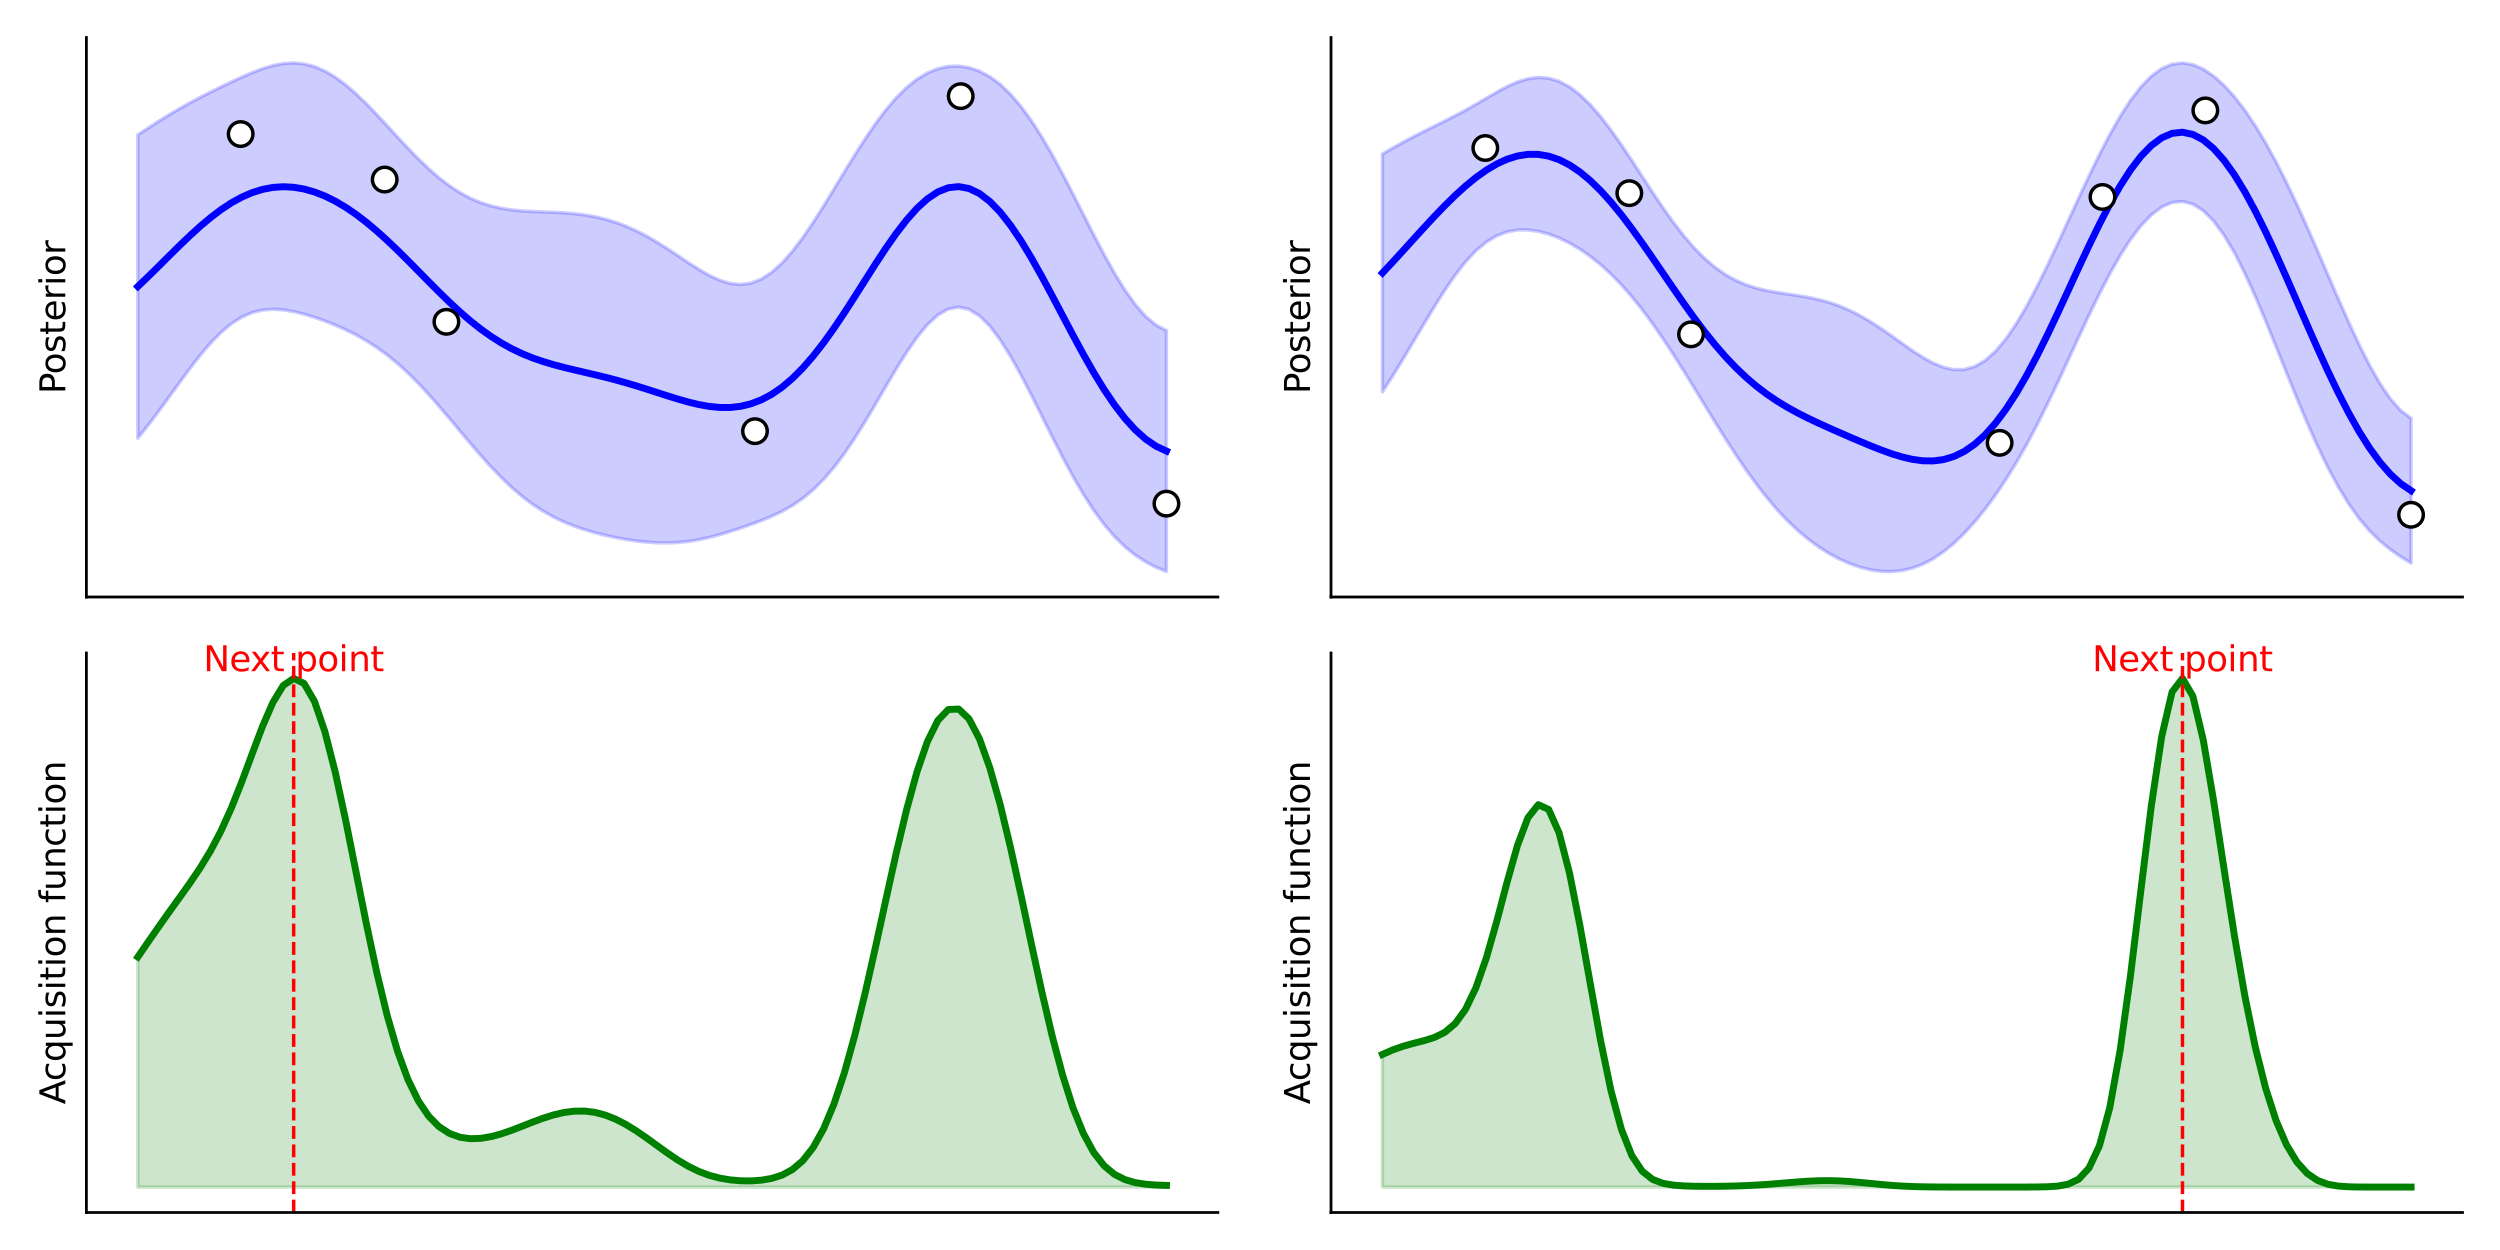 <?xml version="1.0" encoding="utf-8" standalone="no"?>
<!DOCTYPE svg PUBLIC "-//W3C//DTD SVG 1.1//EN"
  "http://www.w3.org/Graphics/SVG/1.1/DTD/svg11.dtd">
<svg xmlns:xlink="http://www.w3.org/1999/xlink" width="720pt" height="360pt" viewBox="0 0 720 360" xmlns="http://www.w3.org/2000/svg" version="1.1">
 <defs>
  <style type="text/css">*{stroke-linejoin: round; stroke-linecap: butt}</style>
 </defs>
 <g id="figure_1">
  <g id="patch_1">
   <path d="M 0 360 
L 720 360 
L 720 0 
L 0 0 
z
" style="fill: #ffffff"/>
  </g>
  <g id="axes_1">
   <g id="patch_2">
    <path d="M 24.88 171.943 
L 350.747 171.943 
L 350.747 10.8 
L 24.88 10.8 
z
" style="fill: #ffffff"/>
   </g>
   <g id="PolyCollection_1">
    <defs>
     <path id="m6719c2798e" d="M 39.692 -321.179 
L 39.692 -233.794 
L 42.684 -237.546 
L 45.677 -241.512 
L 48.669 -245.614 
L 51.662 -249.752 
L 54.654 -253.811 
L 57.646 -257.662 
L 60.639 -261.177 
L 63.631 -264.235 
L 66.623 -266.747 
L 69.616 -268.658 
L 72.608 -269.962 
L 75.6 -270.695 
L 78.593 -270.93 
L 81.585 -270.754 
L 84.577 -270.258 
L 87.57 -269.523 
L 90.562 -268.609 
L 93.554 -267.552 
L 96.547 -266.363 
L 99.539 -265.034 
L 102.531 -263.541 
L 105.524 -261.851 
L 108.516 -259.93 
L 111.508 -257.751 
L 114.501 -255.298 
L 117.493 -252.569 
L 120.486 -249.58 
L 123.478 -246.363 
L 126.47 -242.964 
L 129.463 -239.441 
L 132.455 -235.863 
L 135.447 -232.301 
L 138.44 -228.826 
L 141.432 -225.508 
L 144.424 -222.403 
L 147.417 -219.558 
L 150.409 -217.001 
L 153.401 -214.745 
L 156.394 -212.787 
L 159.386 -211.108 
L 162.378 -209.681 
L 165.371 -208.473 
L 168.363 -207.447 
L 171.355 -206.571 
L 174.348 -205.819 
L 177.34 -205.173 
L 180.332 -204.628 
L 183.325 -204.187 
L 186.317 -203.862 
L 189.31 -203.671 
L 192.302 -203.632 
L 195.294 -203.764 
L 198.287 -204.075 
L 201.279 -204.564 
L 204.271 -205.219 
L 207.264 -206.014 
L 210.256 -206.917 
L 213.248 -207.899 
L 216.241 -208.944 
L 219.233 -210.063 
L 222.225 -211.297 
L 225.218 -212.714 
L 228.21 -214.402 
L 231.202 -216.449 
L 234.195 -218.931 
L 237.187 -221.901 
L 240.179 -225.379 
L 243.172 -229.354 
L 246.164 -233.775 
L 249.156 -238.558 
L 252.149 -243.586 
L 255.141 -248.712 
L 258.134 -253.765 
L 261.126 -258.55 
L 264.118 -262.864 
L 267.111 -266.5 
L 270.103 -269.263 
L 273.095 -270.985 
L 276.088 -271.549 
L 279.08 -270.897 
L 282.072 -269.043 
L 285.065 -266.069 
L 288.057 -262.111 
L 291.049 -257.346 
L 294.042 -251.97 
L 297.034 -246.189 
L 300.026 -240.202 
L 303.019 -234.197 
L 306.011 -228.345 
L 309.003 -222.791 
L 311.996 -217.654 
L 314.988 -213.022 
L 317.98 -208.949 
L 320.973 -205.455 
L 323.965 -202.528 
L 326.958 -200.123 
L 329.95 -198.178 
L 332.942 -196.62 
L 335.935 -195.382 
L 335.935 -264.811 
L 335.935 -264.811 
L 332.942 -266.364 
L 329.95 -268.878 
L 326.958 -272.289 
L 323.965 -276.491 
L 320.973 -281.346 
L 317.98 -286.701 
L 314.988 -292.396 
L 311.996 -298.27 
L 309.003 -304.168 
L 306.011 -309.943 
L 303.019 -315.458 
L 300.026 -320.594 
L 297.034 -325.25 
L 294.042 -329.348 
L 291.049 -332.836 
L 288.057 -335.688 
L 285.065 -337.905 
L 282.072 -339.507 
L 279.08 -340.521 
L 276.088 -340.972 
L 273.095 -340.873 
L 270.103 -340.22 
L 267.111 -338.999 
L 264.118 -337.197 
L 261.126 -334.809 
L 258.134 -331.85 
L 255.141 -328.356 
L 252.149 -324.386 
L 249.156 -320.02 
L 246.164 -315.351 
L 243.172 -310.489 
L 240.179 -305.552 
L 237.187 -300.665 
L 234.195 -295.958 
L 231.202 -291.565 
L 228.21 -287.619 
L 225.218 -284.243 
L 222.225 -281.545 
L 219.233 -279.599 
L 216.241 -278.441 
L 213.248 -278.054 
L 210.256 -278.373 
L 207.264 -279.292 
L 204.271 -280.682 
L 201.279 -282.405 
L 198.287 -284.327 
L 195.294 -286.332 
L 192.302 -288.319 
L 189.31 -290.212 
L 186.317 -291.952 
L 183.325 -293.504 
L 180.332 -294.844 
L 177.34 -295.966 
L 174.348 -296.873 
L 171.355 -297.578 
L 168.363 -298.1 
L 165.371 -298.465 
L 162.378 -298.706 
L 159.386 -298.86 
L 156.394 -298.971 
L 153.401 -299.086 
L 150.409 -299.259 
L 147.417 -299.546 
L 144.424 -300.004 
L 141.432 -300.688 
L 138.44 -301.646 
L 135.447 -302.917 
L 132.455 -304.525 
L 129.463 -306.479 
L 126.47 -308.771 
L 123.478 -311.372 
L 120.486 -314.238 
L 117.493 -317.311 
L 114.501 -320.518 
L 111.508 -323.78 
L 108.516 -327.009 
L 105.524 -330.111 
L 102.531 -332.997 
L 99.539 -335.58 
L 96.547 -337.782 
L 93.554 -339.543 
L 90.562 -340.82 
L 87.57 -341.595 
L 84.577 -341.875 
L 81.585 -341.697 
L 78.593 -341.118 
L 75.6 -340.217 
L 72.608 -339.078 
L 69.616 -337.784 
L 66.623 -336.398 
L 63.631 -334.961 
L 60.639 -333.483 
L 57.646 -331.958 
L 54.654 -330.367 
L 51.662 -328.691 
L 48.669 -326.924 
L 45.677 -325.068 
L 42.684 -323.144 
L 39.692 -321.179 
z
" style="stroke: #0000ff; stroke-opacity: 0.2"/>
    </defs>
    <g clip-path="url(#peaa70391b2)">
     <use xlink:href="#m6719c2798e" x="0" y="360" style="fill: #0000ff; fill-opacity: 0.2; stroke: #0000ff; stroke-opacity: 0.2"/>
    </g>
   </g>
   <g id="matplotlib.axis_1"/>
   <g id="matplotlib.axis_2">
    <g id="text_1">
     <!-- Posterior -->
     <g transform="translate(18.8 113.465) rotate(-90) scale(0.1 -0.1)">
      <defs>
       <path id="DejaVuSans-50" d="M 1259 4147 
L 1259 2394 
L 2053 2394 
Q 2494 2394 2734 2622 
Q 2975 2850 2975 3272 
Q 2975 3691 2734 3919 
Q 2494 4147 2053 4147 
L 1259 4147 
z
M 628 4666 
L 2053 4666 
Q 2838 4666 3239 4311 
Q 3641 3956 3641 3272 
Q 3641 2581 3239 2228 
Q 2838 1875 2053 1875 
L 1259 1875 
L 1259 0 
L 628 0 
L 628 4666 
z
" transform="scale(0.016)"/>
       <path id="DejaVuSans-6f" d="M 1959 3097 
Q 1497 3097 1228 2736 
Q 959 2375 959 1747 
Q 959 1119 1226 758 
Q 1494 397 1959 397 
Q 2419 397 2687 759 
Q 2956 1122 2956 1747 
Q 2956 2369 2687 2733 
Q 2419 3097 1959 3097 
z
M 1959 3584 
Q 2709 3584 3137 3096 
Q 3566 2609 3566 1747 
Q 3566 888 3137 398 
Q 2709 -91 1959 -91 
Q 1206 -91 779 398 
Q 353 888 353 1747 
Q 353 2609 779 3096 
Q 1206 3584 1959 3584 
z
" transform="scale(0.016)"/>
       <path id="DejaVuSans-73" d="M 2834 3397 
L 2834 2853 
Q 2591 2978 2328 3040 
Q 2066 3103 1784 3103 
Q 1356 3103 1142 2972 
Q 928 2841 928 2578 
Q 928 2378 1081 2264 
Q 1234 2150 1697 2047 
L 1894 2003 
Q 2506 1872 2764 1633 
Q 3022 1394 3022 966 
Q 3022 478 2636 193 
Q 2250 -91 1575 -91 
Q 1294 -91 989 -36 
Q 684 19 347 128 
L 347 722 
Q 666 556 975 473 
Q 1284 391 1588 391 
Q 1994 391 2212 530 
Q 2431 669 2431 922 
Q 2431 1156 2273 1281 
Q 2116 1406 1581 1522 
L 1381 1569 
Q 847 1681 609 1914 
Q 372 2147 372 2553 
Q 372 3047 722 3315 
Q 1072 3584 1716 3584 
Q 2034 3584 2315 3537 
Q 2597 3491 2834 3397 
z
" transform="scale(0.016)"/>
       <path id="DejaVuSans-74" d="M 1172 4494 
L 1172 3500 
L 2356 3500 
L 2356 3053 
L 1172 3053 
L 1172 1153 
Q 1172 725 1289 603 
Q 1406 481 1766 481 
L 2356 481 
L 2356 0 
L 1766 0 
Q 1100 0 847 248 
Q 594 497 594 1153 
L 594 3053 
L 172 3053 
L 172 3500 
L 594 3500 
L 594 4494 
L 1172 4494 
z
" transform="scale(0.016)"/>
       <path id="DejaVuSans-65" d="M 3597 1894 
L 3597 1613 
L 953 1613 
Q 991 1019 1311 708 
Q 1631 397 2203 397 
Q 2534 397 2845 478 
Q 3156 559 3463 722 
L 3463 178 
Q 3153 47 2828 -22 
Q 2503 -91 2169 -91 
Q 1331 -91 842 396 
Q 353 884 353 1716 
Q 353 2575 817 3079 
Q 1281 3584 2069 3584 
Q 2775 3584 3186 3129 
Q 3597 2675 3597 1894 
z
M 3022 2063 
Q 3016 2534 2758 2815 
Q 2500 3097 2075 3097 
Q 1594 3097 1305 2825 
Q 1016 2553 972 2059 
L 3022 2063 
z
" transform="scale(0.016)"/>
       <path id="DejaVuSans-72" d="M 2631 2963 
Q 2534 3019 2420 3045 
Q 2306 3072 2169 3072 
Q 1681 3072 1420 2755 
Q 1159 2438 1159 1844 
L 1159 0 
L 581 0 
L 581 3500 
L 1159 3500 
L 1159 2956 
Q 1341 3275 1631 3429 
Q 1922 3584 2338 3584 
Q 2397 3584 2469 3576 
Q 2541 3569 2628 3553 
L 2631 2963 
z
" transform="scale(0.016)"/>
       <path id="DejaVuSans-69" d="M 603 3500 
L 1178 3500 
L 1178 0 
L 603 0 
L 603 3500 
z
M 603 4863 
L 1178 4863 
L 1178 4134 
L 603 4134 
L 603 4863 
z
" transform="scale(0.016)"/>
      </defs>
      <use xlink:href="#DejaVuSans-50"/>
      <use xlink:href="#DejaVuSans-6f" x="56.678"/>
      <use xlink:href="#DejaVuSans-73" x="117.859"/>
      <use xlink:href="#DejaVuSans-74" x="169.959"/>
      <use xlink:href="#DejaVuSans-65" x="209.168"/>
      <use xlink:href="#DejaVuSans-72" x="270.691"/>
      <use xlink:href="#DejaVuSans-69" x="311.805"/>
      <use xlink:href="#DejaVuSans-6f" x="339.588"/>
      <use xlink:href="#DejaVuSans-72" x="400.77"/>
     </g>
    </g>
   </g>
   <g id="line2d_1">
    <path d="M 39.692 82.514 
L 42.684 79.655 
L 45.677 76.71 
L 48.669 73.731 
L 51.662 70.778 
L 54.654 67.911 
L 57.646 65.19 
L 60.639 62.67 
L 63.631 60.402 
L 66.623 58.427 
L 69.616 56.779 
L 72.608 55.48 
L 75.6 54.544 
L 78.593 53.976 
L 81.585 53.775 
L 84.577 53.933 
L 87.57 54.441 
L 90.562 55.286 
L 93.554 56.453 
L 96.547 57.927 
L 99.539 59.693 
L 102.531 61.731 
L 105.524 64.019 
L 108.516 66.531 
L 111.508 69.234 
L 114.501 72.092 
L 117.493 75.06 
L 120.486 78.091 
L 123.478 81.133 
L 126.47 84.133 
L 129.463 87.04 
L 132.455 89.806 
L 135.447 92.391 
L 138.44 94.764 
L 141.432 96.902 
L 144.424 98.796 
L 147.417 100.448 
L 150.409 101.87 
L 153.401 103.085 
L 156.394 104.121 
L 159.386 105.016 
L 162.378 105.806 
L 165.371 106.531 
L 168.363 107.227 
L 171.355 107.926 
L 174.348 108.654 
L 177.34 109.43 
L 180.332 110.264 
L 183.325 111.155 
L 186.317 112.093 
L 189.31 113.059 
L 192.302 114.024 
L 195.294 114.952 
L 198.287 115.799 
L 201.279 116.516 
L 204.271 117.049 
L 207.264 117.347 
L 210.256 117.355 
L 213.248 117.023 
L 216.241 116.307 
L 219.233 115.169 
L 222.225 113.579 
L 225.218 111.521 
L 228.21 108.99 
L 231.202 105.993 
L 234.195 102.556 
L 237.187 98.717 
L 240.179 94.534 
L 243.172 90.078 
L 246.164 85.437 
L 249.156 80.711 
L 252.149 76.014 
L 255.141 71.466 
L 258.134 67.193 
L 261.126 63.32 
L 264.118 59.969 
L 267.111 57.25 
L 270.103 55.259 
L 273.095 54.071 
L 276.088 53.74 
L 279.08 54.291 
L 282.072 55.725 
L 285.065 58.013 
L 288.057 61.1 
L 291.049 64.909 
L 294.042 69.341 
L 297.034 74.28 
L 300.026 79.602 
L 303.019 85.172 
L 306.011 90.856 
L 309.003 96.52 
L 311.996 102.038 
L 314.988 107.291 
L 317.98 112.175 
L 320.973 116.599 
L 323.965 120.491 
L 326.958 123.794 
L 329.95 126.472 
L 332.942 128.508 
L 335.935 129.904 
" clip-path="url(#peaa70391b2)" style="fill: none; stroke: #0000ff; stroke-width: 2; stroke-linecap: square"/>
   </g>
   <g id="patch_3">
    <path d="M 24.88 171.943 
L 24.88 10.8 
" style="fill: none; stroke: #000000; stroke-width: 0.8; stroke-linejoin: miter; stroke-linecap: square"/>
   </g>
   <g id="patch_4">
    <path d="M 24.88 171.943 
L 350.747 171.943 
" style="fill: none; stroke: #000000; stroke-width: 0.8; stroke-linejoin: miter; stroke-linecap: square"/>
   </g>
   <g id="PathCollection_1">
    <defs>
     <path id="m55fca72162" d="M 0 3.536 
C 0.938 3.536 1.837 3.163 2.5 2.5 
C 3.163 1.837 3.536 0.938 3.536 0 
C 3.536 -0.938 3.163 -1.837 2.5 -2.5 
C 1.837 -3.163 0.938 -3.536 0 -3.536 
C -0.938 -3.536 -1.837 -3.163 -2.5 -2.5 
C -3.163 -1.837 -3.536 -0.938 -3.536 0 
C -3.536 0.938 -3.163 1.837 -2.5 2.5 
C -1.837 3.163 -0.938 3.536 0 3.536 
z
" style="stroke: #000000"/>
    </defs>
    <g clip-path="url(#peaa70391b2)">
     <use xlink:href="#m55fca72162" x="110.79" y="51.709" style="fill: #ffffff; stroke: #000000"/>
     <use xlink:href="#m55fca72162" x="128.565" y="92.683" style="fill: #ffffff; stroke: #000000"/>
     <use xlink:href="#m55fca72162" x="217.438" y="124.175" style="fill: #ffffff; stroke: #000000"/>
     <use xlink:href="#m55fca72162" x="276.686" y="27.693" style="fill: #ffffff; stroke: #000000"/>
     <use xlink:href="#m55fca72162" x="69.316" y="38.602" style="fill: #ffffff; stroke: #000000"/>
     <use xlink:href="#m55fca72162" x="335.935" y="145.052" style="fill: #ffffff; stroke: #000000"/>
    </g>
   </g>
  </g>
  <g id="axes_2">
   <g id="patch_5">
    <path d="M 383.333 171.943 
L 709.2 171.943 
L 709.2 10.8 
L 383.333 10.8 
z
" style="fill: #ffffff"/>
   </g>
   <g id="PolyCollection_2">
    <defs>
     <path id="me0e3188e59" d="M 398.145 -315.664 
L 398.145 -247.118 
L 401.138 -251.778 
L 404.13 -256.655 
L 407.122 -261.667 
L 410.115 -266.711 
L 413.107 -271.666 
L 416.1 -276.392 
L 419.092 -280.744 
L 422.084 -284.579 
L 425.077 -287.784 
L 428.069 -290.291 
L 431.061 -292.089 
L 434.054 -293.219 
L 437.046 -293.756 
L 440.038 -293.782 
L 443.031 -293.371 
L 446.023 -292.581 
L 449.015 -291.45 
L 452.008 -290 
L 455 -288.237 
L 457.992 -286.158 
L 460.985 -283.756 
L 463.977 -281.021 
L 466.969 -277.947 
L 469.962 -274.537 
L 472.954 -270.801 
L 475.946 -266.757 
L 478.939 -262.436 
L 481.931 -257.881 
L 484.924 -253.142 
L 487.916 -248.282 
L 490.908 -243.369 
L 493.901 -238.477 
L 496.893 -233.68 
L 499.885 -229.045 
L 502.878 -224.634 
L 505.87 -220.494 
L 508.862 -216.66 
L 511.855 -213.155 
L 514.847 -209.986 
L 517.839 -207.153 
L 520.832 -204.647 
L 523.824 -202.454 
L 526.816 -200.56 
L 529.809 -198.956 
L 532.801 -197.637 
L 535.793 -196.605 
L 538.786 -195.872 
L 541.778 -195.455 
L 544.77 -195.382 
L 547.763 -195.679 
L 550.755 -196.376 
L 553.748 -197.498 
L 556.74 -199.059 
L 559.732 -201.068 
L 562.725 -203.519 
L 565.717 -206.396 
L 568.709 -209.68 
L 571.702 -213.354 
L 574.694 -217.41 
L 577.686 -221.854 
L 580.679 -226.697 
L 583.671 -231.945 
L 586.663 -237.586 
L 589.656 -243.579 
L 592.648 -249.85 
L 595.64 -256.296 
L 598.633 -262.788 
L 601.625 -269.183 
L 604.617 -275.338 
L 607.61 -281.112 
L 610.602 -286.38 
L 613.594 -291.03 
L 616.587 -294.966 
L 619.579 -298.103 
L 622.572 -300.364 
L 625.564 -301.676 
L 628.556 -301.972 
L 631.549 -301.195 
L 634.541 -299.309 
L 637.533 -296.309 
L 640.526 -292.235 
L 643.518 -287.175 
L 646.51 -281.263 
L 649.503 -274.666 
L 652.495 -267.576 
L 655.487 -260.193 
L 658.48 -252.715 
L 661.472 -245.329 
L 664.464 -238.205 
L 667.457 -231.492 
L 670.449 -225.309 
L 673.441 -219.747 
L 676.434 -214.859 
L 679.426 -210.662 
L 682.418 -207.128 
L 685.411 -204.191 
L 688.403 -201.746 
L 691.396 -199.668 
L 694.388 -197.836 
L 694.388 -239.529 
L 694.388 -239.529 
L 691.396 -241.779 
L 688.403 -245.176 
L 685.411 -249.592 
L 682.418 -254.857 
L 679.426 -260.791 
L 676.434 -267.213 
L 673.441 -273.956 
L 670.449 -280.864 
L 667.457 -287.795 
L 664.464 -294.62 
L 661.472 -301.228 
L 658.48 -307.524 
L 655.487 -313.427 
L 652.495 -318.877 
L 649.503 -323.83 
L 646.51 -328.252 
L 643.518 -332.12 
L 640.526 -335.409 
L 637.533 -338.084 
L 634.541 -340.097 
L 631.549 -341.384 
L 628.556 -341.875 
L 625.564 -341.509 
L 622.572 -340.242 
L 619.579 -338.065 
L 616.587 -335.001 
L 613.594 -331.111 
L 610.602 -326.482 
L 607.61 -321.223 
L 604.617 -315.458 
L 601.625 -309.313 
L 598.633 -302.918 
L 595.64 -296.402 
L 592.648 -289.896 
L 589.656 -283.536 
L 586.663 -277.46 
L 583.671 -271.812 
L 580.679 -266.737 
L 577.686 -262.371 
L 574.694 -258.824 
L 571.702 -256.171 
L 568.709 -254.435 
L 565.717 -253.587 
L 562.725 -253.55 
L 559.732 -254.211 
L 556.74 -255.439 
L 553.748 -257.092 
L 550.755 -259.032 
L 547.763 -261.13 
L 544.77 -263.269 
L 541.778 -265.351 
L 538.786 -267.299 
L 535.793 -269.055 
L 532.801 -270.581 
L 529.809 -271.862 
L 526.816 -272.901 
L 523.824 -273.72 
L 520.832 -274.357 
L 517.839 -274.865 
L 514.847 -275.309 
L 511.855 -275.762 
L 508.862 -276.304 
L 505.87 -277.016 
L 502.878 -277.978 
L 499.885 -279.262 
L 496.893 -280.931 
L 493.901 -283.031 
L 490.908 -285.592 
L 487.916 -288.618 
L 484.924 -292.09 
L 481.931 -295.963 
L 478.939 -300.167 
L 475.946 -304.611 
L 472.954 -309.188 
L 469.962 -313.78 
L 466.969 -318.261 
L 463.977 -322.509 
L 460.985 -326.405 
L 457.992 -329.841 
L 455 -332.725 
L 452.008 -334.985 
L 449.015 -336.574 
L 446.023 -337.477 
L 443.031 -337.709 
L 440.038 -337.322 
L 437.046 -336.403 
L 434.054 -335.07 
L 431.061 -333.462 
L 428.069 -331.72 
L 425.077 -329.966 
L 422.084 -328.275 
L 419.092 -326.675 
L 416.1 -325.151 
L 413.107 -323.665 
L 410.115 -322.174 
L 407.122 -320.643 
L 404.13 -319.051 
L 401.138 -317.39 
L 398.145 -315.664 
z
" style="stroke: #0000ff; stroke-opacity: 0.2"/>
    </defs>
    <g clip-path="url(#p9374b71fc4)">
     <use xlink:href="#me0e3188e59" x="0" y="360" style="fill: #0000ff; fill-opacity: 0.2; stroke: #0000ff; stroke-opacity: 0.2"/>
    </g>
   </g>
   <g id="matplotlib.axis_3"/>
   <g id="matplotlib.axis_4">
    <g id="text_2">
     <!-- Posterior -->
     <g transform="translate(377.254 113.465) rotate(-90) scale(0.1 -0.1)">
      <use xlink:href="#DejaVuSans-50"/>
      <use xlink:href="#DejaVuSans-6f" x="56.678"/>
      <use xlink:href="#DejaVuSans-73" x="117.859"/>
      <use xlink:href="#DejaVuSans-74" x="169.959"/>
      <use xlink:href="#DejaVuSans-65" x="209.168"/>
      <use xlink:href="#DejaVuSans-72" x="270.691"/>
      <use xlink:href="#DejaVuSans-69" x="311.805"/>
      <use xlink:href="#DejaVuSans-6f" x="339.588"/>
      <use xlink:href="#DejaVuSans-72" x="400.77"/>
     </g>
    </g>
   </g>
   <g id="line2d_2">
    <path d="M 398.145 78.609 
L 401.138 75.416 
L 404.13 72.147 
L 407.122 68.845 
L 410.115 65.558 
L 413.107 62.335 
L 416.1 59.228 
L 419.092 56.29 
L 422.084 53.573 
L 425.077 51.125 
L 428.069 48.995 
L 431.061 47.225 
L 434.054 45.855 
L 437.046 44.92 
L 440.038 44.448 
L 443.031 44.46 
L 446.023 44.971 
L 449.015 45.988 
L 452.008 47.508 
L 455 49.519 
L 457.992 52 
L 460.985 54.92 
L 463.977 58.235 
L 466.969 61.896 
L 469.962 65.842 
L 472.954 70.006 
L 475.946 74.316 
L 478.939 78.699 
L 481.931 83.078 
L 484.924 87.384 
L 487.916 91.55 
L 490.908 95.52 
L 493.901 99.246 
L 496.893 102.695 
L 499.885 105.846 
L 502.878 108.694 
L 505.87 111.245 
L 508.862 113.518 
L 511.855 115.542 
L 514.847 117.352 
L 517.839 118.991 
L 520.832 120.498 
L 523.824 121.913 
L 526.816 123.269 
L 529.809 124.591 
L 532.801 125.891 
L 535.793 127.17 
L 538.786 128.415 
L 541.778 129.597 
L 544.77 130.675 
L 547.763 131.595 
L 550.755 132.296 
L 553.748 132.705 
L 556.74 132.751 
L 559.732 132.36 
L 562.725 131.466 
L 565.717 130.008 
L 568.709 127.942 
L 571.702 125.238 
L 574.694 121.883 
L 577.686 117.888 
L 580.679 113.283 
L 583.671 108.121 
L 586.663 102.477 
L 589.656 96.443 
L 592.648 90.127 
L 595.64 83.651 
L 598.633 77.147 
L 601.625 70.752 
L 604.617 64.602 
L 607.61 58.832 
L 610.602 53.569 
L 613.594 48.93 
L 616.587 45.017 
L 619.579 41.916 
L 622.572 39.697 
L 625.564 38.408 
L 628.556 38.077 
L 631.549 38.711 
L 634.541 40.297 
L 637.533 42.804 
L 640.526 46.178 
L 643.518 50.352 
L 646.51 55.243 
L 649.503 60.752 
L 652.495 66.773 
L 655.487 73.19 
L 658.48 79.881 
L 661.472 86.722 
L 664.464 93.588 
L 667.457 100.357 
L 670.449 106.913 
L 673.441 113.148 
L 676.434 118.964 
L 679.426 124.274 
L 682.418 129.007 
L 685.411 133.109 
L 688.403 136.539 
L 691.396 139.277 
L 694.388 141.318 
" clip-path="url(#p9374b71fc4)" style="fill: none; stroke: #0000ff; stroke-width: 2; stroke-linecap: square"/>
   </g>
   <g id="patch_6">
    <path d="M 383.333 171.943 
L 383.333 10.8 
" style="fill: none; stroke: #000000; stroke-width: 0.8; stroke-linejoin: miter; stroke-linecap: square"/>
   </g>
   <g id="patch_7">
    <path d="M 383.333 171.943 
L 709.2 171.943 
" style="fill: none; stroke: #000000; stroke-width: 0.8; stroke-linejoin: miter; stroke-linecap: square"/>
   </g>
   <g id="PathCollection_2">
    <g clip-path="url(#p9374b71fc4)">
     <use xlink:href="#m55fca72162" x="469.244" y="55.631" style="fill: #ffffff; stroke: #000000"/>
     <use xlink:href="#m55fca72162" x="487.018" y="96.29" style="fill: #ffffff; stroke: #000000"/>
     <use xlink:href="#m55fca72162" x="575.891" y="127.54" style="fill: #ffffff; stroke: #000000"/>
     <use xlink:href="#m55fca72162" x="635.139" y="31.8" style="fill: #ffffff; stroke: #000000"/>
     <use xlink:href="#m55fca72162" x="427.77" y="42.625" style="fill: #ffffff; stroke: #000000"/>
     <use xlink:href="#m55fca72162" x="694.388" y="148.257" style="fill: #ffffff; stroke: #000000"/>
     <use xlink:href="#m55fca72162" x="605.515" y="56.726" style="fill: #ffffff; stroke: #000000"/>
    </g>
   </g>
  </g>
  <g id="axes_3">
   <g id="patch_8">
    <path d="M 24.88 349.2 
L 350.747 349.2 
L 350.747 188.057 
L 24.88 188.057 
z
" style="fill: #ffffff"/>
   </g>
   <g id="PolyCollection_3">
    <defs>
     <path id="me1932cf213" d="M 39.692 -84.397 
L 39.692 -18.125 
L 42.684 -18.125 
L 45.677 -18.125 
L 48.669 -18.125 
L 51.662 -18.125 
L 54.654 -18.125 
L 57.646 -18.125 
L 60.639 -18.125 
L 63.631 -18.125 
L 66.623 -18.125 
L 69.616 -18.125 
L 72.608 -18.125 
L 75.6 -18.125 
L 78.593 -18.125 
L 81.585 -18.125 
L 84.577 -18.125 
L 87.57 -18.125 
L 90.562 -18.125 
L 93.554 -18.125 
L 96.547 -18.125 
L 99.539 -18.125 
L 102.531 -18.125 
L 105.524 -18.125 
L 108.516 -18.125 
L 111.508 -18.125 
L 114.501 -18.125 
L 117.493 -18.125 
L 120.486 -18.125 
L 123.478 -18.125 
L 126.47 -18.125 
L 129.463 -18.125 
L 132.455 -18.125 
L 135.447 -18.125 
L 138.44 -18.125 
L 141.432 -18.125 
L 144.424 -18.125 
L 147.417 -18.125 
L 150.409 -18.125 
L 153.401 -18.125 
L 156.394 -18.125 
L 159.386 -18.125 
L 162.378 -18.125 
L 165.371 -18.125 
L 168.363 -18.125 
L 171.355 -18.125 
L 174.348 -18.125 
L 177.34 -18.125 
L 180.332 -18.125 
L 183.325 -18.125 
L 186.317 -18.125 
L 189.31 -18.125 
L 192.302 -18.125 
L 195.294 -18.125 
L 198.287 -18.125 
L 201.279 -18.125 
L 204.271 -18.125 
L 207.264 -18.125 
L 210.256 -18.125 
L 213.248 -18.125 
L 216.241 -18.125 
L 219.233 -18.125 
L 222.225 -18.125 
L 225.218 -18.125 
L 228.21 -18.125 
L 231.202 -18.125 
L 234.195 -18.125 
L 237.187 -18.125 
L 240.179 -18.125 
L 243.172 -18.125 
L 246.164 -18.125 
L 249.156 -18.125 
L 252.149 -18.125 
L 255.141 -18.125 
L 258.134 -18.125 
L 261.126 -18.125 
L 264.118 -18.125 
L 267.111 -18.125 
L 270.103 -18.125 
L 273.095 -18.125 
L 276.088 -18.125 
L 279.08 -18.125 
L 282.072 -18.125 
L 285.065 -18.125 
L 288.057 -18.125 
L 291.049 -18.125 
L 294.042 -18.125 
L 297.034 -18.125 
L 300.026 -18.125 
L 303.019 -18.125 
L 306.011 -18.125 
L 309.003 -18.125 
L 311.996 -18.125 
L 314.988 -18.125 
L 317.98 -18.125 
L 320.973 -18.125 
L 323.965 -18.125 
L 326.958 -18.125 
L 329.95 -18.125 
L 332.942 -18.125 
L 335.935 -18.125 
L 335.935 -18.603 
L 335.935 -18.603 
L 332.942 -18.703 
L 329.95 -18.94 
L 326.958 -19.409 
L 323.965 -20.275 
L 320.973 -21.788 
L 317.98 -24.274 
L 314.988 -28.099 
L 311.996 -33.601 
L 309.003 -41.019 
L 306.011 -50.426 
L 303.019 -61.687 
L 300.026 -74.456 
L 297.034 -88.195 
L 294.042 -102.232 
L 291.049 -115.827 
L 288.057 -128.26 
L 285.065 -138.899 
L 282.072 -147.246 
L 279.08 -152.953 
L 276.088 -155.795 
L 273.095 -155.655 
L 270.103 -152.513 
L 267.111 -146.474 
L 264.118 -137.799 
L 261.126 -126.915 
L 258.134 -114.401 
L 255.141 -100.937 
L 252.149 -87.237 
L 249.156 -73.983 
L 246.164 -61.761 
L 243.172 -51.019 
L 240.179 -42.033 
L 237.187 -34.895 
L 234.195 -29.53 
L 231.202 -25.722 
L 228.21 -23.172 
L 225.218 -21.562 
L 222.225 -20.61 
L 219.233 -20.101 
L 216.241 -19.899 
L 213.248 -19.936 
L 210.256 -20.198 
L 207.264 -20.707 
L 204.271 -21.503 
L 201.279 -22.624 
L 198.287 -24.082 
L 195.294 -25.854 
L 192.302 -27.868 
L 189.31 -30.023 
L 186.317 -32.196 
L 183.325 -34.264 
L 180.332 -36.116 
L 177.34 -37.665 
L 174.348 -38.849 
L 171.355 -39.634 
L 168.363 -40.009 
L 165.371 -39.986 
L 162.378 -39.598 
L 159.386 -38.896 
L 156.394 -37.949 
L 153.401 -36.838 
L 150.409 -35.656 
L 147.417 -34.499 
L 144.424 -33.467 
L 141.432 -32.653 
L 138.44 -32.15 
L 135.447 -32.056 
L 132.455 -32.48 
L 129.463 -33.565 
L 126.47 -35.498 
L 123.478 -38.523 
L 120.486 -42.944 
L 117.493 -49.084 
L 114.501 -57.23 
L 111.508 -67.531 
L 108.516 -79.893 
L 105.524 -93.914 
L 102.531 -108.873 
L 99.539 -123.807 
L 96.547 -137.637 
L 93.554 -149.324 
L 90.562 -158.018 
L 87.57 -163.171 
L 84.577 -164.618 
L 81.585 -162.592 
L 78.593 -157.695 
L 75.6 -150.791 
L 72.608 -142.858 
L 69.616 -134.798 
L 66.623 -127.281 
L 63.631 -120.656 
L 60.639 -114.97 
L 57.646 -110.05 
L 54.654 -105.628 
L 51.662 -101.437 
L 48.669 -97.281 
L 45.677 -93.056 
L 42.684 -88.744 
L 39.692 -84.397 
z
" style="stroke: #008000; stroke-opacity: 0.2"/>
    </defs>
    <g clip-path="url(#p929d0ca11f)">
     <use xlink:href="#me1932cf213" x="0" y="360" style="fill: #008000; fill-opacity: 0.2; stroke: #008000; stroke-opacity: 0.2"/>
    </g>
   </g>
   <g id="matplotlib.axis_5"/>
   <g id="matplotlib.axis_6">
    <g id="text_3">
     <!-- Acquisition function -->
     <g transform="translate(18.8 318.027) rotate(-90) scale(0.1 -0.1)">
      <defs>
       <path id="DejaVuSans-41" d="M 2188 4044 
L 1331 1722 
L 3047 1722 
L 2188 4044 
z
M 1831 4666 
L 2547 4666 
L 4325 0 
L 3669 0 
L 3244 1197 
L 1141 1197 
L 716 0 
L 50 0 
L 1831 4666 
z
" transform="scale(0.016)"/>
       <path id="DejaVuSans-63" d="M 3122 3366 
L 3122 2828 
Q 2878 2963 2633 3030 
Q 2388 3097 2138 3097 
Q 1578 3097 1268 2742 
Q 959 2388 959 1747 
Q 959 1106 1268 751 
Q 1578 397 2138 397 
Q 2388 397 2633 464 
Q 2878 531 3122 666 
L 3122 134 
Q 2881 22 2623 -34 
Q 2366 -91 2075 -91 
Q 1284 -91 818 406 
Q 353 903 353 1747 
Q 353 2603 823 3093 
Q 1294 3584 2113 3584 
Q 2378 3584 2631 3529 
Q 2884 3475 3122 3366 
z
" transform="scale(0.016)"/>
       <path id="DejaVuSans-71" d="M 947 1747 
Q 947 1113 1208 752 
Q 1469 391 1925 391 
Q 2381 391 2643 752 
Q 2906 1113 2906 1747 
Q 2906 2381 2643 2742 
Q 2381 3103 1925 3103 
Q 1469 3103 1208 2742 
Q 947 2381 947 1747 
z
M 2906 525 
Q 2725 213 2448 61 
Q 2172 -91 1784 -91 
Q 1150 -91 751 415 
Q 353 922 353 1747 
Q 353 2572 751 3078 
Q 1150 3584 1784 3584 
Q 2172 3584 2448 3432 
Q 2725 3281 2906 2969 
L 2906 3500 
L 3481 3500 
L 3481 -1331 
L 2906 -1331 
L 2906 525 
z
" transform="scale(0.016)"/>
       <path id="DejaVuSans-75" d="M 544 1381 
L 544 3500 
L 1119 3500 
L 1119 1403 
Q 1119 906 1312 657 
Q 1506 409 1894 409 
Q 2359 409 2629 706 
Q 2900 1003 2900 1516 
L 2900 3500 
L 3475 3500 
L 3475 0 
L 2900 0 
L 2900 538 
Q 2691 219 2414 64 
Q 2138 -91 1772 -91 
Q 1169 -91 856 284 
Q 544 659 544 1381 
z
M 1991 3584 
L 1991 3584 
z
" transform="scale(0.016)"/>
       <path id="DejaVuSans-6e" d="M 3513 2113 
L 3513 0 
L 2938 0 
L 2938 2094 
Q 2938 2591 2744 2837 
Q 2550 3084 2163 3084 
Q 1697 3084 1428 2787 
Q 1159 2491 1159 1978 
L 1159 0 
L 581 0 
L 581 3500 
L 1159 3500 
L 1159 2956 
Q 1366 3272 1645 3428 
Q 1925 3584 2291 3584 
Q 2894 3584 3203 3211 
Q 3513 2838 3513 2113 
z
" transform="scale(0.016)"/>
       <path id="DejaVuSans-20" transform="scale(0.016)"/>
       <path id="DejaVuSans-66" d="M 2375 4863 
L 2375 4384 
L 1825 4384 
Q 1516 4384 1395 4259 
Q 1275 4134 1275 3809 
L 1275 3500 
L 2222 3500 
L 2222 3053 
L 1275 3053 
L 1275 0 
L 697 0 
L 697 3053 
L 147 3053 
L 147 3500 
L 697 3500 
L 697 3744 
Q 697 4328 969 4595 
Q 1241 4863 1831 4863 
L 2375 4863 
z
" transform="scale(0.016)"/>
      </defs>
      <use xlink:href="#DejaVuSans-41"/>
      <use xlink:href="#DejaVuSans-63" x="66.658"/>
      <use xlink:href="#DejaVuSans-71" x="121.639"/>
      <use xlink:href="#DejaVuSans-75" x="185.115"/>
      <use xlink:href="#DejaVuSans-69" x="248.494"/>
      <use xlink:href="#DejaVuSans-73" x="276.277"/>
      <use xlink:href="#DejaVuSans-69" x="328.377"/>
      <use xlink:href="#DejaVuSans-74" x="356.16"/>
      <use xlink:href="#DejaVuSans-69" x="395.369"/>
      <use xlink:href="#DejaVuSans-6f" x="423.152"/>
      <use xlink:href="#DejaVuSans-6e" x="484.334"/>
      <use xlink:href="#DejaVuSans-20" x="547.713"/>
      <use xlink:href="#DejaVuSans-66" x="579.5"/>
      <use xlink:href="#DejaVuSans-75" x="614.705"/>
      <use xlink:href="#DejaVuSans-6e" x="678.084"/>
      <use xlink:href="#DejaVuSans-63" x="741.463"/>
      <use xlink:href="#DejaVuSans-74" x="796.443"/>
      <use xlink:href="#DejaVuSans-69" x="835.652"/>
      <use xlink:href="#DejaVuSans-6f" x="863.436"/>
      <use xlink:href="#DejaVuSans-6e" x="924.617"/>
     </g>
    </g>
   </g>
   <g id="line2d_3">
    <path d="M 39.692 275.603 
L 42.684 271.256 
L 45.677 266.944 
L 48.669 262.719 
L 51.662 258.563 
L 54.654 254.372 
L 57.646 249.95 
L 60.639 245.03 
L 63.631 239.344 
L 66.623 232.719 
L 69.616 225.202 
L 72.608 217.142 
L 75.6 209.209 
L 78.593 202.305 
L 81.585 197.408 
L 84.577 195.382 
L 87.57 196.829 
L 90.562 201.982 
L 93.554 210.676 
L 96.547 222.363 
L 99.539 236.193 
L 102.531 251.127 
L 105.524 266.086 
L 108.516 280.107 
L 111.508 292.469 
L 114.501 302.77 
L 117.493 310.916 
L 120.486 317.056 
L 123.478 321.477 
L 126.47 324.502 
L 129.463 326.435 
L 132.455 327.52 
L 135.447 327.944 
L 138.44 327.85 
L 141.432 327.347 
L 144.424 326.533 
L 147.417 325.501 
L 150.409 324.344 
L 153.401 323.162 
L 156.394 322.051 
L 159.386 321.104 
L 162.378 320.402 
L 165.371 320.014 
L 168.363 319.991 
L 171.355 320.366 
L 174.348 321.151 
L 177.34 322.335 
L 180.332 323.884 
L 183.325 325.736 
L 186.317 327.804 
L 189.31 329.977 
L 192.302 332.132 
L 195.294 334.146 
L 198.287 335.918 
L 201.279 337.376 
L 204.271 338.497 
L 207.264 339.293 
L 210.256 339.802 
L 213.248 340.064 
L 216.241 340.101 
L 219.233 339.899 
L 222.225 339.39 
L 225.218 338.438 
L 228.21 336.828 
L 231.202 334.278 
L 234.195 330.47 
L 237.187 325.105 
L 240.179 317.967 
L 243.172 308.981 
L 246.164 298.239 
L 249.156 286.017 
L 252.149 272.763 
L 255.141 259.063 
L 258.134 245.599 
L 261.126 233.085 
L 264.118 222.201 
L 267.111 213.526 
L 270.103 207.487 
L 273.095 204.345 
L 276.088 204.205 
L 279.08 207.047 
L 282.072 212.754 
L 285.065 221.101 
L 288.057 231.74 
L 291.049 244.173 
L 294.042 257.768 
L 297.034 271.805 
L 300.026 285.544 
L 303.019 298.313 
L 306.011 309.574 
L 309.003 318.981 
L 311.996 326.399 
L 314.988 331.901 
L 317.98 335.726 
L 320.973 338.212 
L 323.965 339.725 
L 326.958 340.591 
L 329.95 341.06 
L 332.942 341.297 
L 335.935 341.397 
" clip-path="url(#p929d0ca11f)" style="fill: none; stroke: #008000; stroke-width: 2; stroke-linecap: square"/>
   </g>
   <g id="line2d_4">
    <path d="M 84.577 349.2 
L 84.577 188.057 
" clip-path="url(#p929d0ca11f)" style="fill: none; stroke-dasharray: 3.7,1.6; stroke-dashoffset: 0; stroke: #ff0000"/>
   </g>
   <g id="patch_9">
    <path d="M 24.88 349.2 
L 24.88 188.057 
" style="fill: none; stroke: #000000; stroke-width: 0.8; stroke-linejoin: miter; stroke-linecap: square"/>
   </g>
   <g id="patch_10">
    <path d="M 24.88 349.2 
L 350.747 349.2 
" style="fill: none; stroke: #000000; stroke-width: 0.8; stroke-linejoin: miter; stroke-linecap: square"/>
   </g>
   <g id="text_4">
    <!-- Next point -->
    <g style="fill: #ff0000" transform="translate(58.587 193.302) scale(0.1 -0.1)">
     <defs>
      <path id="DejaVuSans-4e" d="M 628 4666 
L 1478 4666 
L 3547 763 
L 3547 4666 
L 4159 4666 
L 4159 0 
L 3309 0 
L 1241 3903 
L 1241 0 
L 628 0 
L 628 4666 
z
" transform="scale(0.016)"/>
      <path id="DejaVuSans-78" d="M 3513 3500 
L 2247 1797 
L 3578 0 
L 2900 0 
L 1881 1375 
L 863 0 
L 184 0 
L 1544 1831 
L 300 3500 
L 978 3500 
L 1906 2253 
L 2834 3500 
L 3513 3500 
z
" transform="scale(0.016)"/>
      <path id="DejaVuSans-70" d="M 1159 525 
L 1159 -1331 
L 581 -1331 
L 581 3500 
L 1159 3500 
L 1159 2969 
Q 1341 3281 1617 3432 
Q 1894 3584 2278 3584 
Q 2916 3584 3314 3078 
Q 3713 2572 3713 1747 
Q 3713 922 3314 415 
Q 2916 -91 2278 -91 
Q 1894 -91 1617 61 
Q 1341 213 1159 525 
z
M 3116 1747 
Q 3116 2381 2855 2742 
Q 2594 3103 2138 3103 
Q 1681 3103 1420 2742 
Q 1159 2381 1159 1747 
Q 1159 1113 1420 752 
Q 1681 391 2138 391 
Q 2594 391 2855 752 
Q 3116 1113 3116 1747 
z
" transform="scale(0.016)"/>
     </defs>
     <use xlink:href="#DejaVuSans-4e"/>
     <use xlink:href="#DejaVuSans-65" x="74.805"/>
     <use xlink:href="#DejaVuSans-78" x="134.578"/>
     <use xlink:href="#DejaVuSans-74" x="193.758"/>
     <use xlink:href="#DejaVuSans-20" x="232.967"/>
     <use xlink:href="#DejaVuSans-70" x="264.754"/>
     <use xlink:href="#DejaVuSans-6f" x="328.23"/>
     <use xlink:href="#DejaVuSans-69" x="389.412"/>
     <use xlink:href="#DejaVuSans-6e" x="417.195"/>
     <use xlink:href="#DejaVuSans-74" x="480.574"/>
    </g>
   </g>
  </g>
  <g id="axes_4">
   <g id="patch_11">
    <path d="M 383.333 349.2 
L 709.2 349.2 
L 709.2 188.057 
L 383.333 188.057 
z
" style="fill: #ffffff"/>
   </g>
   <g id="PolyCollection_4">
    <defs>
     <path id="m2e8e7b40ba" d="M 398.145 -56.328 
L 398.145 -18.125 
L 401.138 -18.125 
L 404.13 -18.125 
L 407.122 -18.125 
L 410.115 -18.125 
L 413.107 -18.125 
L 416.1 -18.125 
L 419.092 -18.125 
L 422.084 -18.125 
L 425.077 -18.125 
L 428.069 -18.125 
L 431.061 -18.125 
L 434.054 -18.125 
L 437.046 -18.125 
L 440.038 -18.125 
L 443.031 -18.125 
L 446.023 -18.125 
L 449.015 -18.125 
L 452.008 -18.125 
L 455 -18.125 
L 457.992 -18.125 
L 460.985 -18.125 
L 463.977 -18.125 
L 466.969 -18.125 
L 469.962 -18.125 
L 472.954 -18.125 
L 475.946 -18.125 
L 478.939 -18.125 
L 481.931 -18.125 
L 484.924 -18.125 
L 487.916 -18.125 
L 490.908 -18.125 
L 493.901 -18.125 
L 496.893 -18.125 
L 499.885 -18.125 
L 502.878 -18.125 
L 505.87 -18.125 
L 508.862 -18.125 
L 511.855 -18.125 
L 514.847 -18.125 
L 517.839 -18.125 
L 520.832 -18.125 
L 523.824 -18.125 
L 526.816 -18.125 
L 529.809 -18.125 
L 532.801 -18.125 
L 535.793 -18.125 
L 538.786 -18.125 
L 541.778 -18.125 
L 544.77 -18.125 
L 547.763 -18.125 
L 550.755 -18.125 
L 553.748 -18.125 
L 556.74 -18.125 
L 559.732 -18.125 
L 562.725 -18.125 
L 565.717 -18.125 
L 568.709 -18.125 
L 571.702 -18.125 
L 574.694 -18.125 
L 577.686 -18.125 
L 580.679 -18.125 
L 583.671 -18.125 
L 586.663 -18.125 
L 589.656 -18.125 
L 592.648 -18.125 
L 595.64 -18.125 
L 598.633 -18.125 
L 601.625 -18.125 
L 604.617 -18.125 
L 607.61 -18.125 
L 610.602 -18.125 
L 613.594 -18.125 
L 616.587 -18.125 
L 619.579 -18.125 
L 622.572 -18.125 
L 625.564 -18.125 
L 628.556 -18.125 
L 631.549 -18.125 
L 634.541 -18.125 
L 637.533 -18.125 
L 640.526 -18.125 
L 643.518 -18.125 
L 646.51 -18.125 
L 649.503 -18.125 
L 652.495 -18.125 
L 655.487 -18.125 
L 658.48 -18.125 
L 661.472 -18.125 
L 664.464 -18.125 
L 667.457 -18.125 
L 670.449 -18.125 
L 673.441 -18.125 
L 676.434 -18.125 
L 679.426 -18.125 
L 682.418 -18.125 
L 685.411 -18.125 
L 688.403 -18.125 
L 691.396 -18.125 
L 694.388 -18.125 
L 694.388 -18.125 
L 694.388 -18.125 
L 691.396 -18.125 
L 688.403 -18.125 
L 685.411 -18.125 
L 682.418 -18.128 
L 679.426 -18.143 
L 676.434 -18.206 
L 673.441 -18.408 
L 670.449 -18.927 
L 667.457 -20.033 
L 664.464 -22.063 
L 661.472 -25.385 
L 658.48 -30.36 
L 655.487 -37.333 
L 652.495 -46.627 
L 649.503 -58.526 
L 646.51 -73.194 
L 643.518 -90.5 
L 640.526 -109.729 
L 637.533 -129.327 
L 634.541 -146.875 
L 631.549 -159.498 
L 628.556 -164.618 
L 625.564 -160.73 
L 622.572 -147.902 
L 619.579 -127.867 
L 616.587 -103.706 
L 613.594 -79.13 
L 610.602 -57.513 
L 607.61 -40.974 
L 604.617 -29.967 
L 601.625 -23.596 
L 598.633 -20.382 
L 595.64 -18.96 
L 592.648 -18.405 
L 589.656 -18.212 
L 586.663 -18.151 
L 583.671 -18.133 
L 580.679 -18.127 
L 577.686 -18.126 
L 574.694 -18.125 
L 571.702 -18.125 
L 568.709 -18.126 
L 565.717 -18.127 
L 562.725 -18.13 
L 559.732 -18.138 
L 556.74 -18.157 
L 553.748 -18.2 
L 550.755 -18.28 
L 547.763 -18.415 
L 544.77 -18.613 
L 541.778 -18.87 
L 538.786 -19.163 
L 535.793 -19.459 
L 532.801 -19.716 
L 529.809 -19.897 
L 526.816 -19.978 
L 523.824 -19.949 
L 520.832 -19.821 
L 517.839 -19.619 
L 514.847 -19.376 
L 511.855 -19.124 
L 508.862 -18.892 
L 505.87 -18.697 
L 502.878 -18.546 
L 499.885 -18.439 
L 496.893 -18.37 
L 493.901 -18.335 
L 490.908 -18.33 
L 487.916 -18.362 
L 484.924 -18.458 
L 481.931 -18.683 
L 478.939 -19.196 
L 475.946 -20.333 
L 472.954 -22.705 
L 469.962 -27.196 
L 466.969 -34.733 
L 463.977 -45.84 
L 460.985 -60.236 
L 457.992 -76.741 
L 455 -93.537 
L 452.008 -108.602 
L 449.015 -120.138 
L 446.023 -126.874 
L 443.031 -128.252 
L 440.038 -124.491 
L 437.046 -116.557 
L 434.054 -106 
L 431.061 -94.639 
L 428.069 -84.132 
L 425.077 -75.572 
L 422.084 -69.335 
L 419.092 -65.213 
L 416.1 -62.698 
L 413.107 -61.222 
L 410.115 -60.289 
L 407.122 -59.528 
L 404.13 -58.692 
L 401.138 -57.642 
L 398.145 -56.328 
z
" style="stroke: #008000; stroke-opacity: 0.2"/>
    </defs>
    <g clip-path="url(#pee66ad1c4f)">
     <use xlink:href="#m2e8e7b40ba" x="0" y="360" style="fill: #008000; fill-opacity: 0.2; stroke: #008000; stroke-opacity: 0.2"/>
    </g>
   </g>
   <g id="matplotlib.axis_7"/>
   <g id="matplotlib.axis_8">
    <g id="text_5">
     <!-- Acquisition function -->
     <g transform="translate(377.254 318.027) rotate(-90) scale(0.1 -0.1)">
      <use xlink:href="#DejaVuSans-41"/>
      <use xlink:href="#DejaVuSans-63" x="66.658"/>
      <use xlink:href="#DejaVuSans-71" x="121.639"/>
      <use xlink:href="#DejaVuSans-75" x="185.115"/>
      <use xlink:href="#DejaVuSans-69" x="248.494"/>
      <use xlink:href="#DejaVuSans-73" x="276.277"/>
      <use xlink:href="#DejaVuSans-69" x="328.377"/>
      <use xlink:href="#DejaVuSans-74" x="356.16"/>
      <use xlink:href="#DejaVuSans-69" x="395.369"/>
      <use xlink:href="#DejaVuSans-6f" x="423.152"/>
      <use xlink:href="#DejaVuSans-6e" x="484.334"/>
      <use xlink:href="#DejaVuSans-20" x="547.713"/>
      <use xlink:href="#DejaVuSans-66" x="579.5"/>
      <use xlink:href="#DejaVuSans-75" x="614.705"/>
      <use xlink:href="#DejaVuSans-6e" x="678.084"/>
      <use xlink:href="#DejaVuSans-63" x="741.463"/>
      <use xlink:href="#DejaVuSans-74" x="796.443"/>
      <use xlink:href="#DejaVuSans-69" x="835.652"/>
      <use xlink:href="#DejaVuSans-6f" x="863.436"/>
      <use xlink:href="#DejaVuSans-6e" x="924.617"/>
     </g>
    </g>
   </g>
   <g id="line2d_5">
    <path d="M 398.145 303.672 
L 401.138 302.358 
L 404.13 301.308 
L 407.122 300.472 
L 410.115 299.711 
L 413.107 298.778 
L 416.1 297.302 
L 419.092 294.787 
L 422.084 290.665 
L 425.077 284.428 
L 428.069 275.868 
L 431.061 265.361 
L 434.054 254 
L 437.046 243.443 
L 440.038 235.509 
L 443.031 231.748 
L 446.023 233.126 
L 449.015 239.862 
L 452.008 251.398 
L 455 266.463 
L 457.992 283.259 
L 460.985 299.764 
L 463.977 314.16 
L 466.969 325.267 
L 469.962 332.804 
L 472.954 337.295 
L 475.946 339.667 
L 478.939 340.804 
L 481.931 341.317 
L 484.924 341.542 
L 487.916 341.638 
L 490.908 341.67 
L 493.901 341.665 
L 496.893 341.63 
L 499.885 341.561 
L 502.878 341.454 
L 505.87 341.303 
L 508.862 341.108 
L 511.855 340.876 
L 514.847 340.624 
L 517.839 340.381 
L 520.832 340.179 
L 523.824 340.051 
L 526.816 340.022 
L 529.809 340.103 
L 532.801 340.284 
L 535.793 340.541 
L 538.786 340.837 
L 541.778 341.13 
L 544.77 341.387 
L 547.763 341.585 
L 550.755 341.72 
L 553.748 341.8 
L 556.74 341.843 
L 559.732 341.862 
L 562.725 341.87 
L 565.717 341.873 
L 568.709 341.874 
L 571.702 341.875 
L 574.694 341.875 
L 577.686 341.874 
L 580.679 341.873 
L 583.671 341.867 
L 586.663 341.849 
L 589.656 341.788 
L 592.648 341.595 
L 595.64 341.04 
L 598.633 339.618 
L 601.625 336.404 
L 604.617 330.033 
L 607.61 319.026 
L 610.602 302.487 
L 613.594 280.87 
L 616.587 256.294 
L 619.579 232.133 
L 622.572 212.098 
L 625.564 199.27 
L 628.556 195.382 
L 631.549 200.502 
L 634.541 213.125 
L 637.533 230.673 
L 640.526 250.271 
L 643.518 269.5 
L 646.51 286.806 
L 649.503 301.474 
L 652.495 313.373 
L 655.487 322.667 
L 658.48 329.64 
L 661.472 334.615 
L 664.464 337.937 
L 667.457 339.967 
L 670.449 341.073 
L 673.441 341.592 
L 676.434 341.794 
L 679.426 341.857 
L 682.418 341.872 
L 685.411 341.875 
L 688.403 341.875 
L 691.396 341.875 
L 694.388 341.875 
" clip-path="url(#pee66ad1c4f)" style="fill: none; stroke: #008000; stroke-width: 2; stroke-linecap: square"/>
   </g>
   <g id="line2d_6">
    <path d="M 628.556 349.2 
L 628.556 188.057 
" clip-path="url(#pee66ad1c4f)" style="fill: none; stroke-dasharray: 3.7,1.6; stroke-dashoffset: 0; stroke: #ff0000"/>
   </g>
   <g id="patch_12">
    <path d="M 383.333 349.2 
L 383.333 188.057 
" style="fill: none; stroke: #000000; stroke-width: 0.8; stroke-linejoin: miter; stroke-linecap: square"/>
   </g>
   <g id="patch_13">
    <path d="M 383.333 349.2 
L 709.2 349.2 
" style="fill: none; stroke: #000000; stroke-width: 0.8; stroke-linejoin: miter; stroke-linecap: square"/>
   </g>
   <g id="text_6">
    <!-- Next point -->
    <g style="fill: #ff0000" transform="translate(602.566 193.302) scale(0.1 -0.1)">
     <use xlink:href="#DejaVuSans-4e"/>
     <use xlink:href="#DejaVuSans-65" x="74.805"/>
     <use xlink:href="#DejaVuSans-78" x="134.578"/>
     <use xlink:href="#DejaVuSans-74" x="193.758"/>
     <use xlink:href="#DejaVuSans-20" x="232.967"/>
     <use xlink:href="#DejaVuSans-70" x="264.754"/>
     <use xlink:href="#DejaVuSans-6f" x="328.23"/>
     <use xlink:href="#DejaVuSans-69" x="389.412"/>
     <use xlink:href="#DejaVuSans-6e" x="417.195"/>
     <use xlink:href="#DejaVuSans-74" x="480.574"/>
    </g>
   </g>
  </g>
 </g>
 <defs>
  <clipPath id="peaa70391b2">
   <rect x="24.88" y="10.8" width="325.867" height="161.143"/>
  </clipPath>
  <clipPath id="p9374b71fc4">
   <rect x="383.333" y="10.8" width="325.867" height="161.143"/>
  </clipPath>
  <clipPath id="p929d0ca11f">
   <rect x="24.88" y="188.057" width="325.867" height="161.143"/>
  </clipPath>
  <clipPath id="pee66ad1c4f">
   <rect x="383.333" y="188.057" width="325.867" height="161.143"/>
  </clipPath>
 </defs>
</svg>
